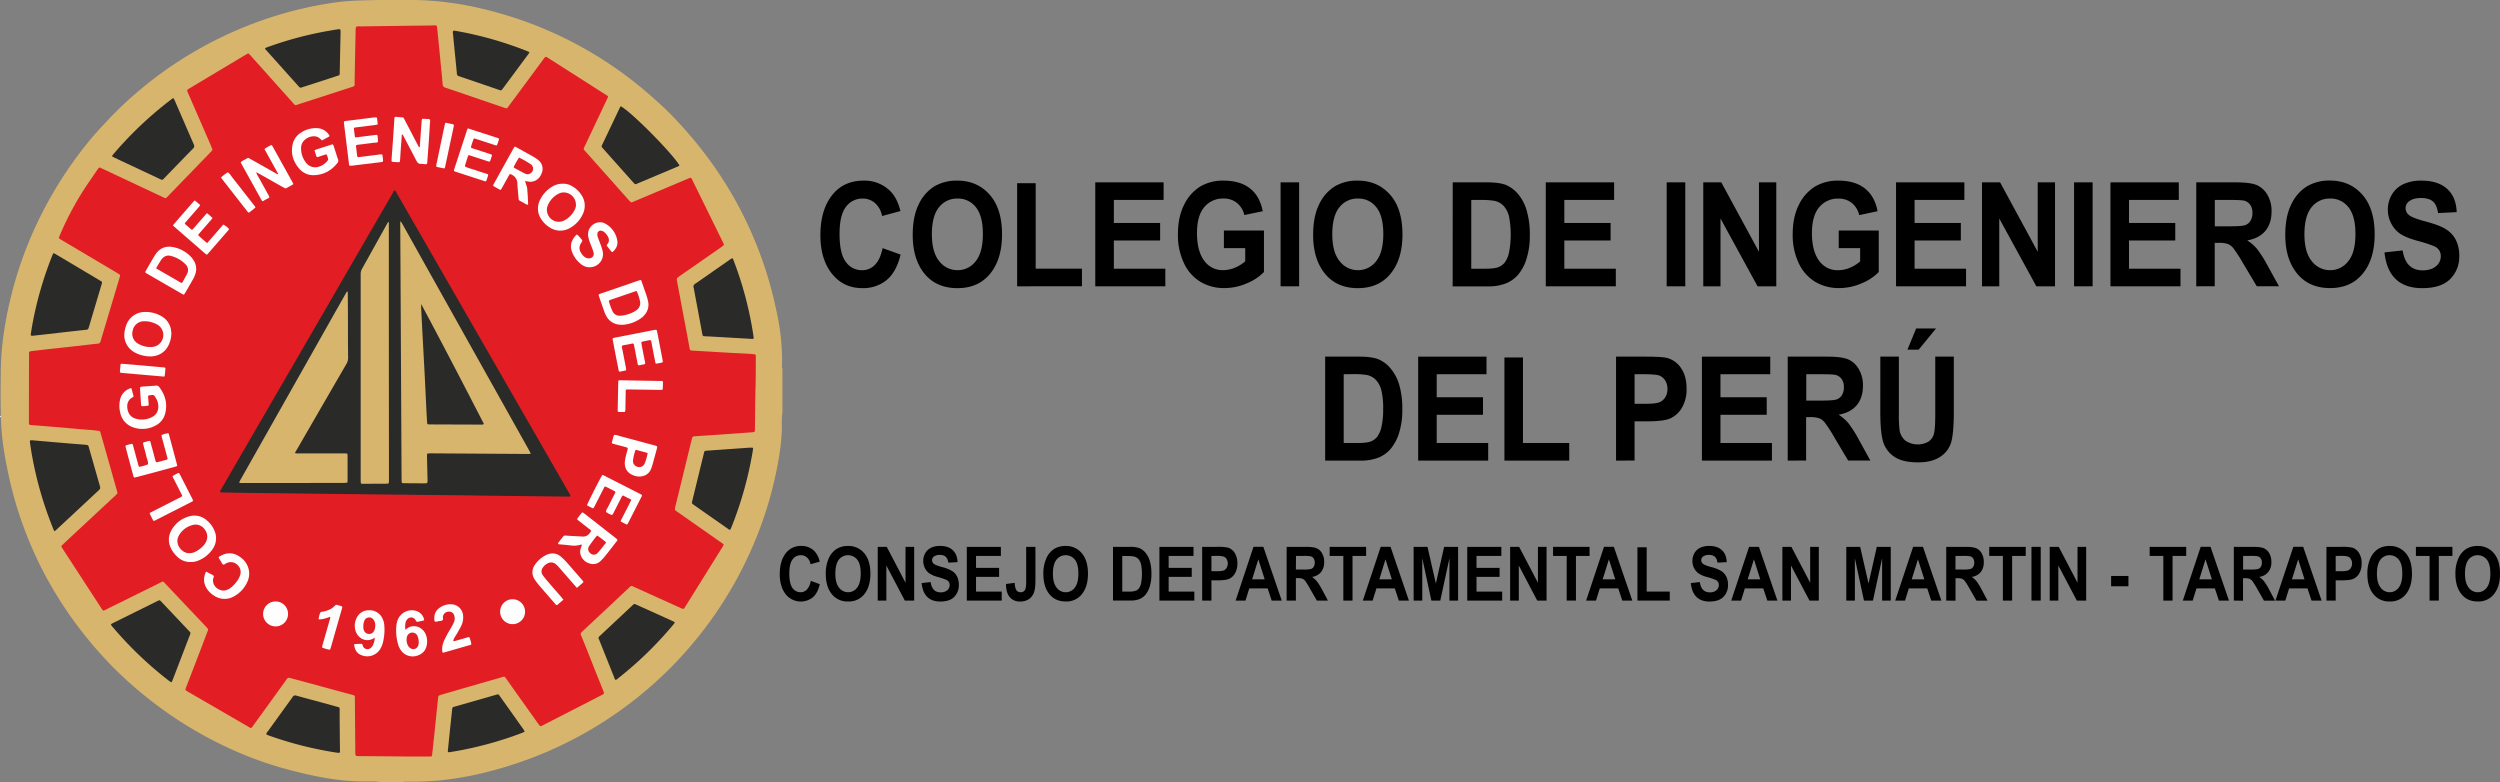 <svg id="Capa_1" data-name="Capa 1" xmlns="http://www.w3.org/2000/svg" viewBox="0 0 1666.91 521.46"><rect x="0" y="0" width="1666.91" height="521.46" fill="#808080" stroke="none"/><defs><style>.cls-1{fill:#d7b56d;}.cls-2{fill:#fff;}.cls-3{fill:#e21e24;}.cls-4{fill:#2a2a29;}.cls-5{fill:#fefefe;}.cls-6{fill:#fefdfd;}.cls-7{fill:#e31f25;}.cls-8{fill:#e31e24;}</style></defs><title>logotipo_cip</title><path class="cls-1" d="M319.11,796H304.17c-3.88-.62-7.82-.37-11.71-.4-17.07-.11-33.6-3.54-50-7.89A248.86,248.86,0,0,1,193.84,769a268.52,268.52,0,0,1-69.17-50.62,274.2,274.2,0,0,1-27.18-32.68A263.72,263.72,0,0,1,78,653.4,258.86,258.86,0,0,1,59,603.62a286.72,286.72,0,0,1-6.7-33.21,182.3,182.3,0,0,1-1.44-21.53c-.2-8.81-.09-17.62,0-26.44.11-18.47,3.22-36.5,7.85-54.32a259.51,259.51,0,0,1,24-59.65A263.74,263.74,0,0,1,111,367.09c3.62-4.38,7.58-8.49,11.45-12.66a236,236,0,0,1,21-19.77,251.79,251.79,0,0,1,33.84-24.12,261.93,261.93,0,0,1,53.53-24.38,253.76,253.76,0,0,1,43.76-10.05c8.91-1.23,17.87-1.27,26.84-1.53h20.34c22.31-.3,44,3.48,65.31,9.88a259.58,259.58,0,0,1,93.58,50.85c6.28,5.36,12.43,10.87,18.17,16.81A275,275,0,0,1,525,383.45a258.77,258.77,0,0,1,42.36,95.41,179.49,179.49,0,0,1,3.51,19.86,165.94,165.94,0,0,1,.91,19.19,4.56,4.56,0,0,0,.22,2.58v29.38c-.61,3.56-.32,7.17-.4,10.74-.27,11-2.19,21.81-4.57,32.53a253.85,253.85,0,0,1-15.31,46.77,261.85,261.85,0,0,1-171.2,147.94,224.46,224.46,0,0,1-36.28,7,211.27,211.27,0,0,1-22.79.89C320.67,795.79,319.85,795.54,319.11,796Z" transform="translate(-50.32 -274.56)"/><path class="cls-2" d="M50.32,551.8c.27.07.59.14.59.48s-.32.4-.59.48Z" transform="translate(-50.32 -274.56)"/><path class="cls-3" d="M505.75,680.6c-.45-.18-.9-.34-1.34-.53l-15.36-6.94-16.23-7.35c-.36-.17-.73-.32-1.1-.47a.85.85,0,0,0-.9.16c-.37.3-.73.62-1.08.95L439,695.24c-.23.22-.45.46-.7.66a1.71,1.71,0,0,0-.51,2.32c2.5,6.17,5,12.36,7.43,18.55s4.89,12.22,7.31,18.33c.78,2,.76,2-1.07,2.94q-12.31,6.33-24.64,12.63l-13.92,7.16c-.57.29-1.15.57-1.73.83a.8.8,0,0,1-1.06-.28c-.48-.64-1-1.28-1.43-1.94q-10.19-14.33-20.36-28.66c-1.85-2.61-1.42-2.23-4-1.48q-19.78,5.66-39.55,11.42c-.38.11-.76.25-1.15.35a1.46,1.46,0,0,0-1.13,1.38c-.19,1.6-.36,3.19-.53,4.79-.55,5.35-1.08,10.69-1.64,16q-.9,8.75-1.86,17.47c-.12,1.08-.31,1.25-1.34,1.3-.64,0-1.29,0-1.93,0-6,0-12,0-18.06-.08l-27.21-.23c-2.66,0-2.68.07-2.7-2.64q-.14-17.46-.28-34.92c0-2.94.34-2.74-2.66-3.55-12.86-3.46-25.71-7-38.57-10.43-3.86-1-3.14-1.2-5.44,2l-21.16,29.27c-.28.39-.55.79-.86,1.16a.8.8,0,0,1-1.07.25c-.49-.26-1-.55-1.46-.83l-40-23.19c-2-1.16-2.05-1.06-1.17-3.36q7-18.09,13.88-36.19c.8-2.11,1.1-1.92-.66-3.78q-13.42-14.16-26.83-28.33c-2.19-2.32-1.55-2.18-4.36-.79l-35.18,17.39c-2.36,1.16-2.13,1.52-3.72-.94q-12.58-19.4-25.2-38.76c-.22-.33-.44-.67-.65-1-.78-1.28-.81-1.33.35-2.42q6.85-6.43,13.73-12.83l21.5-20c.29-.27.59-.55.86-.84a1.08,1.08,0,0,0,.31-1.1c-.13-.46-.23-.93-.37-1.4q-5.2-18.4-10.43-36.82c-.9-3.18-.33-2.6-3.68-3.06-2.22-.3-4.48-.39-6.71-.58l-21.83-1.87-13.43-1.09c-.4,0-.8,0-1.2-.08-1-.12-1.27-.35-1.33-1.33,0-.64,0-1.28,0-1.93q0-21.44.08-42.87c0-3-.44-2.94,2.94-3.33q8.23-1,16.5-1.87c4.94-.55,9.88-1.07,14.83-1.62,3.82-.43,7.64-.95,11.47-1.31a2,2,0,0,0,2-1.68c1.6-5.47,3.24-10.93,4.87-16.38,2.51-8.38,5-16.76,7.51-25.14.84-2.84,1.09-2.47-1.65-4.1L91.44,434.62c-2.28-1.36-2.11-1.12-1.1-3.49a201.41,201.41,0,0,1,20.12-36.39c1.55-2.24,3.07-4.51,4.62-6.76.32-.46.63-.93,1-1.36a.87.87,0,0,1,1.09-.23c.51.23,1,.45,1.53.69l40.09,18.84c2.16,1,1.84,1.18,3.64-.68q14.16-14.61,28.31-29.24c.28-.29.55-.59.82-.88a1.18,1.18,0,0,0,.26-1.33c-.33-.82-.67-1.64-1-2.45q-7.47-17.22-15-34.45c-.13-.29-.26-.58-.37-.88-.54-1.4-.54-1.47.82-2.29q12.18-7.31,24.38-14.59l13.22-7.91c.48-.29,1-.56,1.46-.84a.85.85,0,0,1,1.09.18c.46.44.9.92,1.32,1.4q13.42,15,26.84,30c3.17,3.52,1.88,3,6.21,1.65,10.86-3.45,21.69-7,32.53-10.51.68-.22,1.36-.48,2.06-.67a1.64,1.64,0,0,0,1.4-1.9c-.05-.88,0-1.77,0-2.65.21-10.51.38-21,.64-31.54.11-4.93-.21-4.13,4.15-4.19q22.75-.32,45.51-.58c1,0,2.08-.1,3.13-.12s1.41.18,1.53,1.32c.31,2.8.59,5.59.87,8.38q.93,9.34,1.84,18.69c.35,3.59.76,7.18,1,10.78a2.36,2.36,0,0,0,1.87,2.39c5.41,1.8,10.79,3.66,16.18,5.5l21.64,7.4c.54.18,1.06.38,1.6.55,1.48.47,1.53.46,2.43-.7.45-.57.87-1.16,1.3-1.74q11-14.81,21.91-29.62c1.88-2.54,1.6-2.35,4.09-.76q18.18,11.57,36.34,23.17c.54.35,1.07.71,1.62,1,1.82,1.1,1.38,1.25.72,2.66-2.07,4.44-4.18,8.86-6.28,13.28L440.24,372c-.21.43-.41.87-.59,1.31a1.19,1.19,0,0,0,.22,1.34l1,1.08q14.32,16.11,28.66,32.2c.21.24.43.48.65.71,1,1,1,1,2.28.49l15.31-6.46,21.51-9.08,1.12-.44a.78.78,0,0,1,1,.4c.16.28.31.56.45.85q10.26,20.85,20.5,41.7c.83,1.67,1.1,1.7-.87,3.05-2.84,2-5.66,3.95-8.49,5.92l-19.57,13.61c-2,1.4-2,1.42-1.6,3.74q2.67,14.31,5.37,28.62l2.73,14.67c.53,2.8.46,2.55,3,2.69,7.77.43,15.54.92,23.31,1.36,4.33.24,8.66.43,13,.67,1.29.06,2.57.17,3.84.32,1,.12,1.16.3,1.21,1.4,0,.56,0,1.13,0,1.69-.07,6.66,0,13.33-.22,20-.26,8.74-.23,17.49-.37,26.24,0,2.63,0,2.6-2.66,2.78-6.16.43-12.32.89-18.49,1.33-2.88.21-5.76.39-8.64.58l-9.61.62a13.62,13.62,0,0,0-1.43.18,1.15,1.15,0,0,0-1,.89c-.15.54-.31,1.08-.45,1.62q-5.35,22-10.74,44c-.68,2.73-.39,2.56,1.51,3.9l27,18.92c.66.46,1.33.91,2,1.38,2.07,1.5,2,1.24.65,3.34l-24.45,39.24c-.3.47-.6.95-.94,1.39C506.24,680.39,506,680.46,505.75,680.6Z" transform="translate(-50.32 -274.56)"/><path class="cls-4" d="M86.45,628.69c-.7-1.72-1.37-3.34-2-5a243.62,243.62,0,0,1-13.29-48.39c-.35-2.06-.63-4.12-.93-6.19-.09-.62.17-.94.75-1a13.87,13.87,0,0,1,1.44.06l13.66,1.19q6.72.59,13.43,1.13c2.56.21,5.12.4,7.68.62.39,0,.79.1,1.19.16a1.21,1.21,0,0,1,1,.91c.14.46.26.93.39,1.39l7,24.53c.62,2.2.61,2.21-1.17,3.87L97.76,618.61l-9.87,9.18A2.52,2.52,0,0,1,86.45,628.69Z" transform="translate(-50.32 -274.56)"/><path class="cls-4" d="M72.23,498.42h-.48c-.8,0-1-.22-.91-1,.4-2.53.78-5.07,1.26-7.59a242.93,242.93,0,0,1,12.74-44.06c.2-.52.4-1,.62-1.56.39-.87.63-1,1.46-.48q7.45,4.41,14.89,8.84l14.67,8.74c.42.24.82.51,1.24.75a1.13,1.13,0,0,1,.54,1.43c-.29,1-.59,2-.89,3q-3.74,12.57-7.48,25.12c-.16.54-.33,1.07-.49,1.61a1.57,1.57,0,0,1-1.56,1.22c-4.63.47-9.25,1-13.87,1.52l-14.81,1.7Z" transform="translate(-50.32 -274.56)"/><path class="cls-4" d="M158.32,394.53l-1.54-.69-19.59-9.19-10.44-4.91a16.21,16.21,0,0,1-1.48-.8.43.43,0,0,1-.1-.62c.27-.39.58-.76.89-1.13a245.91,245.91,0,0,1,38.38-36.28c1.55-1.17,1.58-1.17,2.33.55,4.25,9.78,8.47,19.56,12.74,29.33a2.14,2.14,0,0,1-.41,2.76c-6.5,6.64-13,13.34-19.43,20a6.13,6.13,0,0,1-.69.66A2.87,2.87,0,0,1,158.32,394.53Z" transform="translate(-50.32 -274.56)"/><path class="cls-4" d="M124.28,690.74c.61-.33,1.16-.65,1.73-.93q14.43-7.15,28.89-14.29c.29-.14.57-.29.86-.42,1-.45,1-.44,1.86.37.29.28.56.58.83.87l17.69,18.71.83.88a1.12,1.12,0,0,1,.22,1.32c-.15.37-.27.75-.42,1.13L165.49,727.8c-.15.37-.29.74-.46,1.1-.29.6-.53.66-1.13.25-.33-.23-.65-.47-1-.72a245.53,245.53,0,0,1-37.49-35.86A4,4,0,0,1,124.28,690.74Z" transform="translate(-50.32 -274.56)"/><path class="cls-4" d="M548,500.32,525.12,499c-1.6-.1-3.2-.14-4.81-.23-1.34-.08-1.46-.18-1.71-1.52-.84-4.41-1.65-8.83-2.47-13.24q-1.57-8.4-3.14-16.79c0-.24-.09-.48-.16-.71a2.26,2.26,0,0,1,1.12-2.82c4.71-3.19,9.36-6.48,14-9.74l9.09-6.32,1-.67a.63.63,0,0,1,1,.25c.31.65.55,1.34.8,2a238.32,238.32,0,0,1,12.47,46.89c.19,1.19.37,2.37.52,3.57.07.6-.23.91-.84.88-1.36-.07-2.72-.17-4.08-.26Z" transform="translate(-50.32 -274.56)"/><path class="cls-4" d="M537.05,627.84a3.13,3.13,0,0,1-1.47-.78q-11.24-7.84-22.47-15.72c-.27-.18-.51-.39-.78-.56a1.28,1.28,0,0,1-.61-1.44c.11-.47.2-.94.32-1.41q3.74-15.3,7.47-30.6c.55-2.23.28-2.15,2.87-2.33L549,573.12c1-.07,1.92-.08,2.88-.08a.53.53,0,0,1,.54.64c-.06.72-.16,1.44-.28,2.15a244.71,244.71,0,0,1-14,49.93c-.23.59-.5,1.17-.77,1.75C537.32,627.64,537.16,627.73,537.05,627.84Z" transform="translate(-50.32 -274.56)"/><path class="cls-4" d="M503.37,384.89a4.36,4.36,0,0,1-1.87,1q-12.86,5.44-25.72,10.85c-.37.16-.75.28-1.11.46a1.13,1.13,0,0,1-1.49-.35c-.32-.36-.65-.7-1-1.06l-19.38-21.76c-.27-.3-.52-.61-.8-.9a1.36,1.36,0,0,1-.32-1.74c.12-.21.21-.43.32-.65l11.58-24.34c.17-.35.39-.69.59-1C470.73,348.6,498.71,376.82,503.37,384.89Z" transform="translate(-50.32 -274.56)"/><path class="cls-4" d="M460.82,727.89c-.63-.34-.72-1-.95-1.6q-5-12.51-10-25c-.06-.15-.11-.3-.18-.45a1.5,1.5,0,0,1,.4-2.11,11.13,11.13,0,0,0,.87-.82l20.55-19.25,1.06-1a1.06,1.06,0,0,1,1.3-.26c.36.19.73.33,1.1.49l23.45,10.6,1.3.62a.6.6,0,0,1,.28,1c-.28.39-.6.75-.91,1.12A244.42,244.42,0,0,1,462.24,727,2.73,2.73,0,0,1,460.82,727.89Z" transform="translate(-50.32 -274.56)"/><path class="cls-4" d="M403.35,309.5c-.39.59-.67,1.07-1,1.51L386,333.06l-.15.19c-1.44,1.84-1,1.84-3.31,1.06l-21.17-7.23c-1.66-.57-3.32-1.18-5-1.7a1.77,1.77,0,0,1-1.41-1.69c-.22-2.48-.47-4.95-.72-7.42-.58-5.91-1.2-11.81-1.74-17.72-.35-3.85-.86-3.88,3.23-3.13a242.22,242.22,0,0,1,44.59,12.64c.82.32,1.64.65,2.45,1A3.65,3.65,0,0,1,403.35,309.5Z" transform="translate(-50.32 -274.56)"/><path class="cls-4" d="M227,307c.4-.71,1.08-.77,1.66-1a240.45,240.45,0,0,1,29.05-8.53c5.62-1.28,11.3-2.32,17-3.23,2.7-.44,2.73-.41,2.68,2.25q-.27,13.11-.55,26.22c0,.32,0,.64,0,1a1.17,1.17,0,0,1-.94,1.22l-2.28.75-21,6.82c-.46.14-.93.27-1.38.43a1.1,1.1,0,0,1-1.3-.3c-.28-.28-.56-.57-.83-.87l-21.51-24C227.28,307.46,227.12,307.19,227,307Z" transform="translate(-50.32 -274.56)"/><path class="cls-4" d="M349,774.42c.39-3.87.77-7.62,1.16-11.37q.63-6,1.27-12c.14-1.28.31-2.55.41-3.83a1.37,1.37,0,0,1,1.11-1.36c1.32-.34,2.62-.74,3.93-1.12L380.41,738c.47-.13.94-.23,1.4-.38a1,1,0,0,1,1.26.37c.29.39.58.77.86,1.17q7.59,10.68,15.18,21.39a14.81,14.81,0,0,1,.9,1.42.47.47,0,0,1-.19.62c-.5.25-1,.48-1.53.68a239,239,0,0,1-31.75,9.63q-8.09,1.88-16.29,3.16c-1.22.19-1.36.05-1.32-1.24C348.94,774.62,349,774.46,349,774.42Z" transform="translate(-50.32 -274.56)"/><path class="cls-4" d="M227.81,764a5.77,5.77,0,0,1,1.24-2q8-11.13,16.07-22.24a2.55,2.55,0,0,0,.27-.4,2,2,0,0,1,2.63-.95c5.48,1.52,11,3,16.48,4.48,3.64,1,7.28,2,10.92,3,1.33.37,1.36.4,1.37,1.82,0,4.74,0,9.47.08,14.21,0,4.09.08,8.18.12,12.28a15.7,15.7,0,0,1,0,1.68.68.68,0,0,1-.83.64c-.64-.06-1.28-.11-1.92-.21a244.61,244.61,0,0,1-44.94-11.44A3,3,0,0,1,227.81,764Z" transform="translate(-50.32 -274.56)"/><path class="cls-4" d="M313.57,401.44a7.47,7.47,0,0,1,1.4,2.14q6.86,11.88,13.69,23.79,13.48,23.47,27,46.95,12.41,21.6,24.82,43.2l27.24,47.37q11.15,19.41,22.3,38.82c.16.28.32.55.47.84.37.75.22,1.08-.55,1.12-.56,0-1.13,0-1.69,0l-53.21-.6c-6.9-.08-13.8-.21-20.7-.28l-58-.63q-21.8-.24-43.58-.51-19.38-.23-38.76-.46c-5.06-.06-10.11-.17-15.17-.26h-.72c-1.2-.07-1.34-.27-.82-1.25.42-.78.86-1.54,1.31-2.31q17.49-30.2,35-60.4,16.23-28,32.47-56l29.05-50.21q8.69-15,17.39-30C312.73,402.29,312.9,401.71,313.57,401.44Z" transform="translate(-50.32 -274.56)"/><path class="cls-5" d="M462,634.54a2.41,2.41,0,0,1-.73,1.24c-2.46,3.16-4.9,6.33-7.41,9.46a33.75,33.75,0,0,1-2.91,3.19,7.08,7.08,0,0,1-8,1.66,8.46,8.46,0,0,1-5.75-6.81,5.56,5.56,0,0,1,.2-2.62c.3-.91.6-1.82.9-2.75-.29-.45-.66-.18-1-.08a16.21,16.21,0,0,1-6.43.4c-2.62-.31-5.26-.52-7.89-.78-.64-.06-.81-.43-.41-1,1.07-1.4,2.17-2.77,3.23-4.18a1.57,1.57,0,0,1,1.47-.62l4.55.29c2.24.12,4.49.2,6.72.37a5.32,5.32,0,0,0,5-2.33c.33-.44.65-.9,1-1.33-.36-.85-1.12-1.2-1.73-1.69-2.32-1.84-4.67-3.65-7-5.49-.8-.63-.83-.82-.26-1.56.82-1.09,1.67-2.15,2.51-3.22.34-.44.73-.59,1.22-.2l1.33,1q9.94,7.77,19.88,15.55A4.75,4.75,0,0,1,462,634.54Z" transform="translate(-50.32 -274.56)"/><path class="cls-5" d="M390.37,390.6a6.83,6.83,0,0,0-1.35,2.07c-1.45,2.58-2.87,5.18-4.33,7.76-.42.75-.65.82-1.34.46-1.4-.76-2.79-1.56-4.07-2.27a1.2,1.2,0,0,1,.19-1.25q6.69-12.11,13.41-24.19a8.46,8.46,0,0,1,.52-.76c.67-.14,1.09.28,1.56.54q5.06,2.78,10.1,5.58a25.8,25.8,0,0,1,4.2,2.8,7.41,7.41,0,0,1,2.26,8.68,9.78,9.78,0,0,1-.84,1.72,7.69,7.69,0,0,1-8.37,3.85c-.55-.09-1.09-.22-1.64-.31-.06,0-.14.07-.21.11.4,1.77,1.29,3.41,1.41,5.25s.28,3.52.38,5.28.15,3.35.22,4.95a1,1,0,0,1-1.22-.06c-1.4-.78-2.79-1.57-4.21-2.31a1.66,1.66,0,0,1-.94-1.53c-.24-3-.54-6.06-.81-9.1a3.88,3.88,0,0,1,0-.48A6.57,6.57,0,0,0,390.37,390.6Z" transform="translate(-50.32 -274.56)"/><path class="cls-5" d="M318.28,364.09c-.1,1.35-.17,2.52-.26,3.68s-.21,2.24-.28,3.36c-.23,3.28-.43,6.55-.65,9.83a11.9,11.9,0,0,1-.13,1.2.66.66,0,0,1-.67.57q-2-.06-4.08-.21a.82.82,0,0,1-.81-1c.05-1,.08-2.08.16-3.12.23-3.19.49-6.39.72-9.59.35-4.95.68-9.91,1-14.87,0-.24,0-.48.06-.72.06-.6.43-.8,1-.76l4.31.34a1.1,1.1,0,0,1,.94.64c.29.57.61,1.13.9,1.7l8.55,16.41a2.7,2.7,0,0,0,.8,1.18c.57-.11.39-.6.42-.93.31-4.15.6-8.31.9-12.47.12-1.52.23-3,.37-4.55.08-.87.22-1,1-1a3.85,3.85,0,0,1,.48,0c5.08.31,4.15-.28,3.9,4.19q-.68,11.76-1.62,23.51c-.21,2.72.28,2.76-3,2.41a3.92,3.92,0,0,0-.95-.09c-1.95.29-2.78-.86-3.57-2.42-2.68-5.28-5.48-10.51-8.25-15.75C319.27,365.15,319.12,364.49,318.28,364.09Z" transform="translate(-50.32 -274.56)"/><path class="cls-5" d="M230,406.22l-4.21,2.36a.59.59,0,0,1-.83-.23c-.21-.34-.42-.68-.61-1l-13.06-23.56c-.16-.28-.28-.58-.46-1a5.76,5.76,0,0,1,2.3-1.55c3.35-1.81,2-1.83,5.32,0,5,2.77,9.92,5.59,14.87,8.39.7.4,1.4.78,2.09,1.16.51-.37.21-.71,0-1q-3.61-6.52-7.22-13.05c-.51-.91-1-1.82-1.53-2.83a27.84,27.84,0,0,1,4.38-2.55c.32-.18.61,0,.78.34s.48.83.71,1.25l12.48,22.51c.23.42.47.84.69,1.27s.18.68-.12.86c-1.46.84-2.93,1.65-4.41,2.46a1.15,1.15,0,0,1-1.14-.13c-.85-.46-1.69-.93-2.53-1.4l-14-7.9c-.68-.38-1.38-.72-2.37-1.24a11.49,11.49,0,0,0,1.42,3c.47.92,1,1.82,1.51,2.73s1,1.83,1.51,2.74l1.52,2.74c.5.91,1,1.81,1.5,2.74A13.32,13.32,0,0,1,230,406.22Z" transform="translate(-50.32 -274.56)"/><path class="cls-5" d="M138,533.53c.42,1.57.88,3.26,1.31,5a.65.65,0,0,1-.36.8l-.21.12c-2.91,1.6-3.89,4.16-3.51,7.3s2,5.82,5.25,6.85a14.33,14.33,0,0,0,11.42-1.08c3.2-1.71,4.64-5.08,3.7-9.33a9.53,9.53,0,0,0-1.16-2.89c-1.61-2.72-1.42-2.52-4.59-2.15a.83.83,0,0,0-.77,1c.12,1.6.25,3.2.35,4.8.06,1-.06,1.11-1,1.2s-1.91.19-2.87.26c-.79,0-1.11-.16-1.16-.85q-.37-5.53-.71-11c0-.81.15-1,.88-1.15a3.54,3.54,0,0,1,.47-.07c3.12-.22,6.24-.42,9.36-.66a2.18,2.18,0,0,1,2.07.92c4,5.27,5.67,11.1,4,17.63a12.07,12.07,0,0,1-6,7.82,18.19,18.19,0,0,1-14.86,1.6,13,13,0,0,1-9.14-10,18.54,18.54,0,0,1-.19-8.12,10.32,10.32,0,0,1,6.39-7.87A1.54,1.54,0,0,1,138,533.53Z" transform="translate(-50.32 -274.56)"/><path class="cls-5" d="M265,368.2c-.48-.46-.87-.86-1.3-1.22a5.91,5.91,0,0,0-4.42-1.55,9.18,9.18,0,0,0-6.37,3,7,7,0,0,0-1.82,4.36,15.23,15.23,0,0,0,3.17,10.11,7.7,7.7,0,0,0,8.79,2.77,11.87,11.87,0,0,0,5.65-3.92,1.58,1.58,0,0,0,.33-1.57c-.2-.61-.37-1.22-.58-1.83-.3-.85-.51-.94-1.45-.65-1.53.49-3,1-4.57,1.48-.76.24-.95.14-1.23-.66-.41-1.21-.78-2.43-1.19-3.71a10.63,10.63,0,0,1,1.17-.55q5-1.64,10.06-3.25c1.05-.34,1.16-.28,1.53.83.69,2.05,1.34,4.11,2,6.17.3.92.57,1.84.91,2.74a2.29,2.29,0,0,1-.36,2.46c-3.95,5-9,7.9-15.42,8.13a12.21,12.21,0,0,1-10.05-4.3c-4-4.63-5.74-10-4.45-16.05a12.16,12.16,0,0,1,5.47-7.91A18,18,0,0,1,261.81,360a10,10,0,0,1,8,4.67.65.65,0,0,1-.17,1C268.11,366.54,266.56,367.36,265,368.2Z" transform="translate(-50.32 -274.56)"/><path class="cls-5" d="M177.38,649.29a12.21,12.21,0,0,1-8.91-3.55,18.68,18.68,0,0,1-4.23-5.78,12.29,12.29,0,0,1-.08-10.93,19.14,19.14,0,0,1,12.65-10.27,12.22,12.22,0,0,1,11.07,2.48,17.21,17.21,0,0,1,5.26,6.77,12.53,12.53,0,0,1-1,12.59,21.07,21.07,0,0,1-10.25,8A12.9,12.9,0,0,1,177.38,649.29Z" transform="translate(-50.32 -274.56)"/><path class="cls-5" d="M164.59,496.84a18.46,18.46,0,0,1-1.16,6.13c-2.25,6.46-7.75,9.66-14.16,9.21a22.92,22.92,0,0,1-7.44-1.81,14.45,14.45,0,0,1-3.71-2.19,12.85,12.85,0,0,1-4.85-11.46,20,20,0,0,1,1.24-5.37,13.11,13.11,0,0,1,12.57-8.78,20.46,20.46,0,0,1,10.81,2.78,12.75,12.75,0,0,1,6.35,8.64C164.44,494.92,164.47,495.89,164.59,496.84Z" transform="translate(-50.32 -274.56)"/><path class="cls-5" d="M425.61,397.08a10.73,10.73,0,0,1,6.09,1.59,17.79,17.79,0,0,1,6,5.45,12.79,12.79,0,0,1,1.1,13.44,20,20,0,0,1-8,8.75,12.76,12.76,0,0,1-14.28-.31,17.34,17.34,0,0,1-5.12-5,12.63,12.63,0,0,1-1.08-13,20.67,20.67,0,0,1,8.74-9.31A12.25,12.25,0,0,1,425.61,397.08Z" transform="translate(-50.32 -274.56)"/><path class="cls-5" d="M465.38,491.15c-1.08-.08-1.89-.07-2.68-.2a10.71,10.71,0,0,1-8.36-6.15,19.52,19.52,0,0,1-1-2.2c-1.23-3.48-2.43-7-3.64-10.45-.08-.23-.12-.46-.18-.7a.67.67,0,0,1,.4-.78,6.85,6.85,0,0,1,.89-.35l25.47-8.76c.23-.08.45-.18.68-.24a.74.74,0,0,1,1,.45c.15.37.28.75.41,1.13,1,2.88,2,5.75,3,8.65a37.72,37.72,0,0,1,1.12,4.17,10.21,10.21,0,0,1-2.51,8.94,12.42,12.42,0,0,1-1.72,1.68A24,24,0,0,1,465.38,491.15Z" transform="translate(-50.32 -274.56)"/><path class="cls-5" d="M172.88,471.08c-.42-.2-.8-.34-1.14-.54L148.4,457.06a5.53,5.53,0,0,1-1-.65.74.74,0,0,1-.16-.63,3.26,3.26,0,0,1,.42-.86c1.73-3,3.45-6,5.19-8.95.41-.69.86-1.36,1.31-2,2.8-4.13,6.81-5.54,11.53-4.68a22.3,22.3,0,0,1,11.88,6.44,13.87,13.87,0,0,1,2,2.69,10.28,10.28,0,0,1,1,8.8,17.89,17.89,0,0,1-1.43,3.3c-1.8,3.22-3.66,6.41-5.51,9.6A8.69,8.69,0,0,1,172.88,471.08Z" transform="translate(-50.32 -274.56)"/><path class="cls-5" d="M471.3,607.77l-5.31-2.7a.58.58,0,0,0-.83.21c-.3.47-.53,1-.79,1.48l-4.8,9.43a13.08,13.08,0,0,1-.81,1.47c-.1.15-.4.18-.62.24a.32.32,0,0,1-.22-.06,18,18,0,0,1-3.56-1.94c0-1.36.91-2.34,1.46-3.45,1.51-3.1,3.09-6.16,4.66-9.23a.74.74,0,0,0-.37-1.16l-5.78-2.95c-.57-.29-.91,0-1.16.45l-3.5,6.85c-1.1,2.14-2.18,4.28-3.29,6.42-.38.71-.6.77-1.34.4-1.14-.57-2.26-1.17-3.37-1.74.69-2,9-18.42,10.23-20.19.62-.1,1.07.3,1.56.54l23.56,12a8.3,8.3,0,0,1,1.06.57.6.6,0,0,1,.24.82c-.19.36-.35.72-.54,1.08q-4.2,8.25-8.4,16.5a12.67,12.67,0,0,1-.7,1.24.48.48,0,0,1-.62.21c-1.22-.61-2.43-1.23-3.63-1.87a.48.48,0,0,1-.18-.63c.18-.44.41-.87.63-1.3l5.23-10.28C470.47,609.47,470.82,608.75,471.3,607.77Z" transform="translate(-50.32 -274.56)"/><path class="cls-5" d="M480.51,516.53a.88.88,0,0,1-.5.9.86.86,0,0,1-.23.06c-4.77.73-3.83,1.79-4.8-3-.6-3-1.17-6-1.76-9-.07-.39-.16-.78-.25-1.17a.8.8,0,0,0-1.05-.69c-1.42.28-2.82.61-4.25.83-3.24.51-2.9.48-2.31,3.48q1.22,6.13,2.39,12.28c0,.23.08.47.1.71a.55.55,0,0,1-.33.57,2.78,2.78,0,0,1-.68.25c-4.61.71-3.58,1.64-4.52-2.85-1.18-5.65-2.22-11.33-3.31-17a9.35,9.35,0,0,1-.19-1.18.73.73,0,0,1,.64-.85c.79-.16,1.57-.33,2.36-.48l24.31-4.74.47-.09c1.46-.25,1.62-.17,1.91,1.32q1.86,9.56,3.68,19.13c.19,1,.12,1.11-.79,1.36-.15,0-.3.1-.46.13-4.23.59-3.24,1.52-4.15-2.78-.75-3.52-1.37-7.08-2.05-10.62-.08-.39-.19-.78-.29-1.17a.72.72,0,0,0-.89-.58c-1.66.31-3.31.64-5,1a.72.72,0,0,0-.6.88c.24,1.43.49,2.85.76,4.26.52,2.68,1.06,5.35,1.59,8C480.42,515.89,480.47,516.29,480.51,516.53Z" transform="translate(-50.32 -274.56)"/><path class="cls-5" d="M305.66,380.54c0,.68.06.84.06,1,0,.71-.2,1-1,1.07-1.27.18-2.55.33-3.82.48L285.16,385l-.72.07c-1.12.07-1.29,0-1.42-1.09l-1.44-11.7-1.8-14.57c0-.16,0-.32-.06-.48-.18-1.73-.24-1.86,1.62-2.08,6-.7,11.94-1.49,17.9-2.23a12.34,12.34,0,0,1,1.92-.08.69.69,0,0,1,.51.41c.19,1.26.34,2.54.48,3.81a.59.59,0,0,1-.57.64c-.95.16-1.9.3-2.86.42l-11.46,1.43c-.83.11-1,.29-.95,1,.18,1.68.4,3.35.62,5,.06.48.42.65.87.6l8.83-1.11,4.54-.56a.74.74,0,0,1,.86.64,5.08,5.08,0,0,1,.15.95c.07,1,.12,2.06.18,3.09-.88.75-2,.46-3,.6-3.49.49-7,.9-10.5,1.34-1.07.13-1.22.27-1.11,1.38.2,2,.46,4,.71,6a.82.82,0,0,0,1,.81c.4,0,.8-.05,1.2-.1l13.12-1.67c.24,0,.48-.06.72-.07a.75.75,0,0,1,.83.69C305.48,379.15,305.59,380.1,305.66,380.54Z" transform="translate(-50.32 -274.56)"/><path class="cls-5" d="M381.58,371.52a6.94,6.94,0,0,1-2.38-.6c-4-1.27-7.93-2.57-11.9-3.85-.9-.3-1.11-.19-1.41.69-.49,1.44-1,2.89-1.42,4.35-.22.73-.09,1,.67,1.26s1.38.44,2.06.67q5,1.63,10.06,3.29c1.2.4,1.24.46.82,1.72-1.37,4.1-.5,3.65-4.61,2.34-3.36-1.07-6.72-2.17-10.07-3.26-.45-.15-.78-.07-1,.39l-.1.22-2.07,6.64c1.89,1.27,4.13,1.62,6.22,2.34,2.8,1,5.64,1.84,8.46,2.77.93.31,1,.52.77,1.38-.39,1.21-.82,2.41-1.19,3.52a3.14,3.14,0,0,1-1.8-.28q-9-2.92-18.07-5.88a10.89,10.89,0,0,1-1.35-.49A.63.63,0,0,1,353,388c.14-.46.28-.92.43-1.38l8-24.47a4.25,4.25,0,0,1,.93-2l4.1,1.33L381,366.19c.53.17,1.06.36,1.58.55a.58.58,0,0,1,.42.75A23.59,23.59,0,0,1,381.58,371.52Z" transform="translate(-50.32 -274.56)"/><path class="cls-5" d="M139.83,593a3.35,3.35,0,0,1-.79-1.82q-2.39-8.8-4.73-17.64c-.11-.39-.18-.78-.27-1.17a.73.73,0,0,1,.53-.92c.3-.11.6-.22.91-.3,3.82-.94,3.06-1.3,4.06,2.33.94,3.39,1.84,6.8,2.76,10.2.15.55.31,1.08.47,1.62s.48.57.93.45a37.07,37.07,0,0,0,5.27-1.56c.33-1.82-.64-3.41-1-5.09-.57-2.58-1.35-5.11-2-7.67a11,11,0,0,1-.25-1.17.63.63,0,0,1,.46-.73,2.49,2.49,0,0,1,.45-.18c4.53-1.07,3.48-1.7,4.72,2.57.93,3.23,1.73,6.5,2.61,9.75.29,1.08.5,1.21,1.52,1q2.91-.75,5.8-1.55c.74-.21.88-.48.67-1.25L158.48,567a7,7,0,0,1-.44-2.37,13.42,13.42,0,0,1,3.19-1c1.44-.39,1.47-.37,1.84,1,1.13,4.18,2.24,8.36,3.36,12.54.62,2.32,1.26,4.63,1.86,7,.28,1.06.18,1.22-.9,1.51q-7.65,2.1-15.31,4.15-5.1,1.38-10.21,2.72C141.18,592.68,140.48,592.82,139.83,593Z" transform="translate(-50.32 -274.56)"/><path class="cls-5" d="M188.3,416.65c.74.61,1.3,1.05,1.83,1.52s1.18,1.07,1.88,1.7a12,12,0,0,1-1.77,2.24c-.67.8-1.36,1.58-2.05,2.37l-1.89,2.17L184.25,429c-.62.72-1.22,1.45-1.89,2.25,1.92,1.95,4,3.58,6.07,5.42l10.8-12.41a16.26,16.26,0,0,1,3.62,2.76.57.57,0,0,1,0,.66,3.47,3.47,0,0,1-.44.57q-6.78,7.82-13.57,15.61a6.15,6.15,0,0,1-.68.56c-2-1.47-3.75-3.18-5.62-4.78s-3.75-3.26-5.63-4.89l-5.63-4.89-5.66-4.93c.33-.45.53-.79.79-1.08q6.3-7.28,12.61-14.53c.26-.3.54-.59.83-.87a.48.48,0,0,1,.65-.06c1,.88,2.06,1.78,3.08,2.69a.48.48,0,0,1,0,.65c-.33.45-.7.87-1.07,1.3l-8.52,9.8c-.56.65-.55.85.05,1.39,1.19,1.07,2.41,2.11,3.62,3.17a.76.76,0,0,0,1.23,0c1.06-1.21,2.12-2.41,3.17-3.62C184.13,421.44,186.12,419.14,188.3,416.65Z" transform="translate(-50.32 -274.56)"/><path class="cls-5" d="M435,430.87a16.9,16.9,0,0,1,2.52,2.64c1.32,1.44,1.33,1.47.25,3.13a5.61,5.61,0,0,0-.14,6.34,9.57,9.57,0,0,0,2.31,2.75,4.51,4.51,0,0,0,3.1,1.09,3,3,0,0,0,3.08-3.69,13.43,13.43,0,0,0-.7-2.29c-.52-1.43-1.07-2.85-1.64-4.26a21,21,0,0,1-1.21-4.15,8,8,0,0,1,6.38-9.51,7,7,0,0,1,5.11.85A15.68,15.68,0,0,1,461.91,435c.49,3-.76,5.48-3,7.46a.56.56,0,0,1-.84-.06c-1-1.24-2-2.49-3-3.76a.82.82,0,0,1,.09-1.09c1.92-2.3,1.23-4.45-.34-6.55a8.2,8.2,0,0,0-2.06-2,3.46,3.46,0,0,0-1.78-.64,2.14,2.14,0,0,0-2.33,1.94,5.21,5.21,0,0,0,.27,2.38c.48,1.36,1,2.7,1.51,4.05a31.69,31.69,0,0,1,1.81,5.72,8.72,8.72,0,0,1-7,10.13,8.58,8.58,0,0,1-6.67-1.29,18.44,18.44,0,0,1-7.15-9.69,9.1,9.1,0,0,1,1-7.63A10,10,0,0,1,435,430.87Z" transform="translate(-50.32 -274.56)"/><path class="cls-5" d="M426,674.37l-4.28,3.71a2,2,0,0,1-1.24-.91q-5.3-6.07-10.56-12.18a41.47,41.47,0,0,1-2.92-3.82,8.48,8.48,0,0,1,.18-10.32,19.12,19.12,0,0,1,7.25-6.2c3.55-1.71,7-1.46,10.08,1.21a40,40,0,0,1,3.74,3.74c3.46,3.9,6.86,7.85,10.28,11.78.21.24.41.49.61.75a.61.61,0,0,1-.08.86c-1.31,1.17-2.65,2.31-4.06,3.54-.67-.76-1.26-1.4-1.84-2.06q-4.74-5.44-9.48-10.89a30.71,30.71,0,0,0-2.49-2.61,4.8,4.8,0,0,0-5.78-.74,8.46,8.46,0,0,0-3.2,2.85,4.1,4.1,0,0,0-.12,4.76,34.64,34.64,0,0,0,2.78,3.61c3.13,3.66,6.3,7.27,9.45,10.91C424.8,673,425.3,673.58,426,674.37Z" transform="translate(-50.32 -274.56)"/><path class="cls-5" d="M476.28,592.31a18.54,18.54,0,0,1-1.9-.27c-5.64-1.32-8.31-5.36-7.25-11,.38-2,.89-4.07,1.47-6.07s.29-1.88-1.46-2.37c-2.39-.67-4.79-1.29-7.19-1.93-.38-.11-.77-.21-1.14-.35a.71.71,0,0,1-.46-1c.06-.23.1-.47.18-.7.47-1.34.51-2.83,1.32-4.06,1.47-.13,2.79.52,4.16.88,7.58,2,15.14,4.05,22.71,6.09,2,.54,2,.55,1.49,2.53-.94,3.47-1.88,7-2.85,10.42a26.42,26.42,0,0,1-.93,2.72C483.07,590.5,480.31,592.32,476.28,592.31Z" transform="translate(-50.32 -274.56)"/><path class="cls-5" d="M300.2,699.76l-1.16.65a7.74,7.74,0,0,1-9.11-1.18,9.46,9.46,0,0,1-2.73-4.72,11.55,11.55,0,0,1,.82-7.75,8.82,8.82,0,0,1,8.23-5.3,9.35,9.35,0,0,1,8.9,5.09,12,12,0,0,1,1.39,4.82,34.29,34.29,0,0,1-1,11.93,15,15,0,0,1-1.8,4.18,10.17,10.17,0,0,1-12.91,3.72c-2.86-1.28-4-3.75-4.36-6.71a.43.43,0,0,1,.4-.5q2.28-.12,4.56-.15a.76.76,0,0,1,.53.39,6.92,6.92,0,0,1,.25.92,3.31,3.31,0,0,0,5.31,1.44,4.27,4.27,0,0,0,1.12-1.24A12.34,12.34,0,0,0,300.2,699.76Z" transform="translate(-50.32 -274.56)"/><path class="cls-5" d="M320.69,694.52a8.58,8.58,0,0,1,3-2,8,8,0,0,1,7.9,1.53c4.32,3.41,4.46,11,1.54,14.65-3.36,4.22-11.5,5.45-15.72-.87a12.46,12.46,0,0,1-1.67-3.72,32.31,32.31,0,0,1-1-13.34,12.24,12.24,0,0,1,1-3.45,10.16,10.16,0,0,1,11.6-5.57,7.83,7.83,0,0,1,5.71,5.64c.17.54,0,.87-.67,1-.94.22-1.88.41-2.82.59-1.41.28-1.48.31-2.19-1a3.3,3.3,0,0,0-5.14-.85,4.53,4.53,0,0,0-1.34,2A11.16,11.16,0,0,0,320.69,694.52Z" transform="translate(-50.32 -274.56)"/><path class="cls-5" d="M187.73,655.69c1.28.66,2.36,1.19,3.41,1.76a5.35,5.35,0,0,1,1.61,1c.48.57-.13,1.2-.26,1.81-1.13,5.36,4.56,9.06,8.47,7.84a10.41,10.41,0,0,0,3.75-2.09,21.44,21.44,0,0,0,4.63-5.5,11.21,11.21,0,0,0,1.16-2.63,6.45,6.45,0,0,0-2.16-6.93,6.16,6.16,0,0,0-6.75-1,1.45,1.45,0,0,1-.22.09c-.76.23-1.37,1.14-2.13.94-1-.26-1.11-1.47-1.7-2.21-.15-.19-.25-.41-.38-.61-1.37-2.23-1.52-2.09.9-3.3a11.1,11.1,0,0,1,11.85.76,13.78,13.78,0,0,1,6.32,9,12.61,12.61,0,0,1-.93,7.76,20.46,20.46,0,0,1-8.92,9.79,12.52,12.52,0,0,1-13.46-.53,14.84,14.84,0,0,1-4.88-4.9C185.94,663.22,185.83,659.64,187.73,655.69Z" transform="translate(-50.32 -274.56)"/><path class="cls-5" d="M352.54,701.88c.48.31.93.09,1.39,0l8.32-2.39c.94-.26,1.07-.21,1.35.78a17.84,17.84,0,0,1,1,3.88,2.86,2.86,0,0,1-1.58.69c-5.23,1.52-10.47,3-15.71,4.51-.38.11-.77.24-1.16.33-.57.13-.86-.11-.93-.75a13.63,13.63,0,0,1,1.05-6.83c.73-1.69,1.59-3.33,2.46-4.94s1.95-3.32,2.9-5a29.07,29.07,0,0,0,1.38-2.8,6.16,6.16,0,0,0,.16-4.47,3.47,3.47,0,0,0-3.9-2.49,3.85,3.85,0,0,0-3.65,3.52c-.07.71.33,1.55-.15,2.1s-1.47.52-2.25.65c-.24,0-.48.06-.71.12-2.42.61-2.58.48-2.61-2a8,8,0,0,1,3.94-7.26,12.41,12.41,0,0,1,8.26-2,8.13,8.13,0,0,1,7,7.46,12.84,12.84,0,0,1-1.32,7c-.69,1.44-1.51,2.82-2.3,4.21-.63,1.12-1.32,2.2-2,3.32A6.06,6.06,0,0,0,352.54,701.88Z" transform="translate(-50.32 -274.56)"/><path class="cls-6" d="M466.91,549.27h-3.8a.83.83,0,0,1-.93-.86c0-.32,0-.64,0-1l.36-18c0-.24,0-.48.05-.72a.6.6,0,0,1,.64-.57c.4,0,.8,0,1.2,0l26.2.46a7.7,7.7,0,0,1,1,0,.74.74,0,0,1,.74.78c0,1.52-.09,3-.16,4.55a.61.61,0,0,1-.62.6c-.64,0-1.28,0-1.92,0l-19.95-.28c-.48,0-1,0-1.44,0a.71.71,0,0,0-.74.76c0,.56,0,1.12-.05,1.68-.06,3.36-.1,6.73-.18,10.09A4.89,4.89,0,0,1,466.91,549.27Z" transform="translate(-50.32 -274.56)"/><path class="cls-5" d="M165.42,592a22.69,22.69,0,0,1,3.71-2,.58.58,0,0,1,.8.3c.2.35.39.7.58,1.06l7.85,15.4c.15.28.3.57.43.86.34.75.28,1-.37,1.38-.35.2-.71.37-1.07.55q-11.44,5.84-22.89,11.65a3,3,0,0,1-1.92.6L150.11,617c.29-.8,1-.92,1.53-1.19,6-3.07,12-6.11,18-9.17l1.7-.89a.7.7,0,0,0,.35-1c-.23-.51-.5-1-.76-1.5-1.59-3.13-3.2-6.27-4.79-9.41A3.63,3.63,0,0,1,165.42,592Z" transform="translate(-50.32 -274.56)"/><path class="cls-5" d="M234.16,675.58a8.32,8.32,0,1,1-8.41,8.36A8.32,8.32,0,0,1,234.16,675.58Z" transform="translate(-50.32 -274.56)"/><path class="cls-5" d="M392.12,674.11a8.31,8.31,0,1,1-8.32,8.21A8.28,8.28,0,0,1,392.12,674.11Z" transform="translate(-50.32 -274.56)"/><path class="cls-6" d="M270.39,685.83c-2.48.81-4.89,1.9-7.65,1.64a17.53,17.53,0,0,1,1.05-4.28c.15-.53.68-.65,1.16-.7a15.41,15.41,0,0,0,3.48-.86,11.86,11.86,0,0,0,5.23-3.27,1.27,1.27,0,0,1,1.49-.44c.76.24,1.54.42,2.31.64,1.19.34,1.22.6.9,1.7-2.53,8.76-5,17.53-7.54,26.3a12.63,12.63,0,0,1-.48,1.24,25.82,25.82,0,0,1-4.81-1.29.59.59,0,0,1-.44-.73c.1-.47.22-.94.35-1.4q2.37-8.31,4.75-16.61A2.6,2.6,0,0,0,270.39,685.83Z" transform="translate(-50.32 -274.56)"/><path class="cls-6" d="M132.35,517.17c2.24.18,4.48.34,6.71.54q10.06.88,20.12,1.8l.71.06a.72.72,0,0,1,.73.78c-.13,1.6-.29,3.19-.47,4.78a.59.59,0,0,1-.69.51c-.32,0-.64-.07-1-.09l-14.13-1.23-12.45-1.07a6.08,6.08,0,0,1-.95-.16.75.75,0,0,1-.65-.85c.13-1.44.27-2.88.38-4.31a.77.77,0,0,1,.94-.81l.72,0Z" transform="translate(-50.32 -274.56)"/><path class="cls-6" d="M346.6,386.89c-1.49-.3-3.06-.6-4.62-.94-.72-.16-.93-.46-.78-1.22.47-2.36,1-4.71,1.47-7.06l4-19.06c.12-.55.27-1.09.4-1.64a.58.58,0,0,1,.68-.52c1.57.31,3.13.64,4.69,1a.65.65,0,0,1,.48.74c0,.39-.09.79-.17,1.19q-2.76,12.93-5.53,25.87A2.45,2.45,0,0,1,346.6,386.89Z" transform="translate(-50.32 -274.56)"/><path class="cls-5" d="M197.73,393.06c.16-.29.18-.38.24-.43a29.43,29.43,0,0,1,4.19-3.18c1.56.93,2.34,2.55,3.41,3.9,4.58,5.78,9.09,11.6,13.63,17.41.49.63,1,1.27,1.53,2a40.31,40.31,0,0,1-4.41,3.57c-.71-.1-.95-.65-1.29-1.08l-16.57-21.21C198.22,393.75,198,393.42,197.73,393.06Z" transform="translate(-50.32 -274.56)"/><path class="cls-1" d="M317.58,422.23c.45.73.92,1.46,1.34,2.2l16.8,30.05,30.79,55L397,563.92c2,3.58,4,7.14,6,10.72.35.63.69,1.26,1,1.92a.45.45,0,0,1-.4.68c-.72,0-1.44,0-2.17,0l-63.32-.4c-.81,0-1.61,0-2.41.06a.61.61,0,0,0-.61.61q-.07,1-.06,1.92.17,7.35.34,14.69c.07,2.7.09,2.72-2.5,2.71l-12.52-.08c-.49,0-1,0-1.45-.06a.77.77,0,0,1-.76-.77c0-.8-.07-1.6-.07-2.4q-.24-47.07-.48-94.15-.18-37-.39-73.93c0-1,0-2.07,0-3.11Z" transform="translate(-50.32 -274.56)"/><path class="cls-1" d="M246.92,576.63a7.68,7.68,0,0,0,2.92.24l28.42,0h1.2c2.76,0,2.61-.23,2.61,2.61q0,7.34,0,14.69c0,.55,0,1.12-.08,1.67a.66.66,0,0,1-.62.63c-.72.05-1.44.08-2.16.08l-37.32.06-29.38,0c-.72,0-1.44,0-2.16,0a.45.45,0,0,1-.41-.68c.25-.58.55-1.15.86-1.71q16.05-28.39,32.09-56.79,15.28-27,30.54-54.07,3.8-6.7,7.6-13.4c.19-.35.42-.68.62-1,.79.12.55.73.56,1.14q.07,8.54.11,17.09c0,8.59,0,17.18.11,25.77a8.07,8.07,0,0,1-1.16,4.31q-16.43,28.32-32.79,56.67C248,574.71,247.52,575.55,246.92,576.63Z" transform="translate(-50.32 -274.56)"/><path class="cls-1" d="M309.58,422.5c0,1.19,0,2.14,0,3.09q0,77.93.08,155.83c0,4.5,0,9,0,13.49,0,2.13,0,2.16-2.12,2.17l-14.69.06c-.41,0-.81,0-1.21,0a.77.77,0,0,1-.77-.76c0-.64-.06-1.29-.06-1.93q0-68.4,0-136.8a7.13,7.13,0,0,1,.8-3.69c5.61-10,11.16-20.05,16.74-30.08A2.43,2.43,0,0,1,309.58,422.5Z" transform="translate(-50.32 -274.56)"/><path class="cls-7" d="M448.46,631.59a68.65,68.65,0,0,1,6.07,4.65c-1.91,2.38-3.63,4.68-5.53,6.83-1.66,1.88-4,1.73-5.61-.15a3.21,3.21,0,0,1-.51-3.78c.07-.14.14-.29.22-.42A85.09,85.09,0,0,1,448.46,631.59Z" transform="translate(-50.32 -274.56)"/><path class="cls-7" d="M396.43,379.6a78.45,78.45,0,0,1,7.72,4.41,3.59,3.59,0,0,1-.1,6.07,2.93,2.93,0,0,1-2.71.54,9.49,9.49,0,0,1-1.56-.6c-2.12-1.11-4.23-2.25-6.34-3.38-.36-.2-.76-.48-.53-.92A51.64,51.64,0,0,1,396.43,379.6Z" transform="translate(-50.32 -274.56)"/><path class="cls-8" d="M176.61,643.38c-4.82.29-10.27-6-7-11.78a14.53,14.53,0,0,1,8.9-6.91,7.29,7.29,0,0,1,8.16,2.7,7.62,7.62,0,0,1,.95,8.56,10.37,10.37,0,0,1-1.79,2.55,18.13,18.13,0,0,1-4.74,3.66A8.4,8.4,0,0,1,176.61,643.38Z" transform="translate(-50.32 -274.56)"/><path class="cls-8" d="M147.59,488.76a17.89,17.89,0,0,1,7.49,2.16,8,8,0,0,1-3.69,15,15.71,15.71,0,0,1-9-2.23,7.52,7.52,0,0,1-3.59-8.66,7.63,7.63,0,0,1,7.25-6.27C146.39,488.75,146.71,488.76,147.59,488.76Z" transform="translate(-50.32 -274.56)"/><path class="cls-8" d="M434.33,411a6.2,6.2,0,0,1-.68,3.12,15.9,15.9,0,0,1-7,7.38,7.92,7.92,0,0,1-11.43-5.11,7.51,7.51,0,0,1,.37-4.95,15.28,15.28,0,0,1,7.23-7.76C428,401.07,434.3,405.07,434.33,411Z" transform="translate(-50.32 -274.56)"/><path class="cls-8" d="M474.9,468.75a32.57,32.57,0,0,1,2.16,6.72,5.64,5.64,0,0,1-2.17,5.77,8.06,8.06,0,0,1-1.38.95,24.2,24.2,0,0,1-8.64,2.82c-.39,0-.79.06-1.19.07a5.18,5.18,0,0,1-5-3.1,45.35,45.35,0,0,1-2.31-6.31.69.69,0,0,1,.46-.95c.3-.12.59-.25.89-.36l15.92-5.45A1.64,1.64,0,0,1,474.9,468.75Z" transform="translate(-50.32 -274.56)"/><path class="cls-8" d="M154.37,453.42c1.11-1.83,2.09-3.49,3.11-5.12a9,9,0,0,1,1.18-1.51,5.34,5.34,0,0,1,5.26-1.67A20.6,20.6,0,0,1,174.21,451a5.12,5.12,0,0,1,1,5.8c-.06.15-.11.3-.18.44q-1.51,2.75-3,5.47a.78.78,0,0,1-1.21.28l-2.71-1.57-11.47-6.61C156,454.42,155.29,454,154.37,453.42Z" transform="translate(-50.32 -274.56)"/><path class="cls-7" d="M482.15,576.59a30.68,30.68,0,0,1-2,7,3.88,3.88,0,0,1-4.76,2.24,4,4,0,0,1-3-4.34,35.75,35.75,0,0,1,1.51-6.53.6.6,0,0,1,.77-.4Z" transform="translate(-50.32 -274.56)"/><path class="cls-7" d="M292.59,692.19a8.67,8.67,0,0,1,.58-3.52,3.49,3.49,0,0,1,6.29-.8,4.17,4.17,0,0,1,.68,1.26,8.28,8.28,0,0,1-.29,5.86,3.68,3.68,0,0,1-6.7.25A5.71,5.71,0,0,1,292.59,692.19Z" transform="translate(-50.32 -274.56)"/><path class="cls-7" d="M329.53,703.07a12.29,12.29,0,0,1-.3,1.7,3.42,3.42,0,0,1-5.38,1.9,4.74,4.74,0,0,1-1.69-2,8.44,8.44,0,0,1-.57-5.17,3.73,3.73,0,0,1,7.13-.85A11.39,11.39,0,0,1,329.53,703.07Z" transform="translate(-50.32 -274.56)"/><path class="cls-4" d="M331.13,477.27c14.28,26.62,28.1,53.31,41.87,80a3.08,3.08,0,0,1-2.11.4l-33.48-.12h-.24c-2,0-2,0-2.12-2-.14-2.4-.28-4.81-.4-7.21-.4-8.1-.77-16.2-1.19-24.29-.54-10.42-1.12-20.84-1.68-31.26q-.34-6.72-.65-13.46C331.1,478.66,331.13,478,331.13,477.27Z" transform="translate(-50.32 -274.56)"/><path d="M638.81,440l12,4.31q-2.82,11.63-9.35,17a24.52,24.52,0,0,1-16.09,5.37q-12,0-19.46-8.56-8.58-9.88-8.58-26.67,0-17.73,8.64-27.75,7.51-8.7,20.19-8.71a24.27,24.27,0,0,1,17.28,6.53q5,4.63,7.26,13.76l-12.25,3.31a15,15,0,0,0-4.69-8.63,12.29,12.29,0,0,0-8.26-3,13.5,13.5,0,0,0-11.11,5.48q-4.29,5.49-4.29,18.11,0,13.11,4.19,18.64a13,13,0,0,0,10.88,5.53,11.69,11.69,0,0,0,8.47-3.52Q637.23,447.64,638.81,440Z" transform="translate(-50.32 -274.56)"/><path d="M658.89,431.22q0-12.39,4-20.4a28.11,28.11,0,0,1,10.34-11.94A29,29,0,0,1,688.67,395q13.17,0,21.47,9.32t8.3,26.53q0,17.4-8.78,27.19-7.71,8.65-20.94,8.65t-21.05-8.56Q658.88,448.3,658.89,431.22Zm12.77-.47q0,12,4.91,17.95a15.17,15.17,0,0,0,12.17,6,15,15,0,0,0,12.13-5.94q4.8-5.92,4.8-18.23,0-12-4.68-17.82a15,15,0,0,0-12.25-5.77,15.23,15.23,0,0,0-12.33,5.81Q671.66,418.55,671.66,430.75Z" transform="translate(-50.32 -274.56)"/><path d="M728.51,465.46V396.7h12.36v57h30.85v11.73Z" transform="translate(-50.32 -274.56)"/><path d="M780.61,465.46V396.14h45.56v11.72H793v15.37h30.85v11.68H793v18.82h34.32v11.73Z" transform="translate(-50.32 -274.56)"/><path d="M866.37,440V428.29h26.71v27.62a32.73,32.73,0,0,1-11.44,7.56,37.38,37.38,0,0,1-14.86,3.17,30.73,30.73,0,0,1-16-4.14,28.6,28.6,0,0,1-11-12.39,43.44,43.44,0,0,1-4.06-19.41q0-11.44,4.11-19.57A29.23,29.23,0,0,1,850.46,399a29.56,29.56,0,0,1,15.7-4q11,0,17.6,5.18t8.51,15.21L880,417.94a14.49,14.49,0,0,0-5.06-8.18,13.91,13.91,0,0,0-8.79-2.84,16.11,16.11,0,0,0-12.82,5.7q-4.9,5.7-4.9,17.37,0,12.54,5.31,19.06a15,15,0,0,0,12.31,5.63,20.16,20.16,0,0,0,7.54-1.58,23.89,23.89,0,0,0,7-4.31V440Z" transform="translate(-50.32 -274.56)"/><path d="M904.17,465.46V396.14h12.36v69.32Z" transform="translate(-50.32 -274.56)"/><path d="M925.87,431.22q0-12.39,4-20.4a28.19,28.19,0,0,1,10.35-11.94A28.93,28.93,0,0,1,955.65,395q13.19,0,21.48,9.32t8.3,26.53q0,17.4-8.78,27.19-7.73,8.65-20.95,8.65t-21-8.56Q925.87,448.3,925.87,431.22Zm12.77-.47q0,12,4.92,17.95a15.17,15.17,0,0,0,12.17,6,14.94,14.94,0,0,0,12.12-5.94q4.81-5.92,4.81-18.23,0-12-4.68-17.82a15,15,0,0,0-12.25-5.77,15.2,15.2,0,0,0-12.33,5.81Q938.65,418.55,938.64,430.75Z" transform="translate(-50.32 -274.56)"/><path d="M1018.94,396.14h22.61q8.57,0,12.93,1.77a21.51,21.51,0,0,1,8,6,29.86,29.86,0,0,1,5.76,10.93,56.65,56.65,0,0,1,2.1,16.69,50,50,0,0,1-2.2,15.63,30.56,30.56,0,0,1-5.56,10.52,21.55,21.55,0,0,1-8.14,5.84,32.56,32.56,0,0,1-12.27,2h-23.27Zm12.36,11.72v45.87h9.3c4,0,6.87-.34,8.66-1a10.4,10.4,0,0,0,4.39-3.14,17.26,17.26,0,0,0,2.83-6.64,64.2,64.2,0,0,0,0-24.09,15.62,15.62,0,0,0-3.58-7,11.51,11.51,0,0,0-5.9-3.35,52.6,52.6,0,0,0-10.06-.62Z" transform="translate(-50.32 -274.56)"/><path d="M1081,465.46V396.14h45.56v11.72h-33.2v15.37h30.85v11.68h-30.85v18.82h34.33v11.73Z" transform="translate(-50.32 -274.56)"/><path d="M1161.6,465.46V396.14H1174v69.32Z" transform="translate(-50.32 -274.56)"/><path d="M1186,465.46V396.14h12l25.13,46.29V396.14h11.55v69.32h-12.47l-24.72-45.21v45.21Z" transform="translate(-50.32 -274.56)"/><path d="M1276.32,440V428.29H1303v27.62a32.83,32.83,0,0,1-11.44,7.56,37.43,37.43,0,0,1-14.87,3.17,30.73,30.73,0,0,1-16-4.14,28.52,28.52,0,0,1-11-12.39,43.44,43.44,0,0,1-4.06-19.41q0-11.44,4.11-19.57A29.28,29.28,0,0,1,1260.41,399a29.6,29.6,0,0,1,15.71-4q11,0,17.6,5.18t8.5,15.21l-12.26,2.6a14.48,14.48,0,0,0-5-8.18,14,14,0,0,0-8.79-2.84,16.1,16.1,0,0,0-12.82,5.7q-4.9,5.7-4.9,17.37,0,12.54,5.31,19.06a15,15,0,0,0,12.31,5.63,20.12,20.12,0,0,0,7.53-1.58,23.63,23.63,0,0,0,7-4.31V440Z" transform="translate(-50.32 -274.56)"/><path d="M1314.53,465.46V396.14h45.56v11.72h-33.2v15.37h30.85v11.68h-30.85v18.82h34.33v11.73Z" transform="translate(-50.32 -274.56)"/><path d="M1371.84,465.46V396.14h12.06L1409,442.43V396.14h11.54v69.32h-12.46l-24.72-45.21v45.21Z" transform="translate(-50.32 -274.56)"/><path d="M1433.24,465.46V396.14h12.36v69.32Z" transform="translate(-50.32 -274.56)"/><path d="M1457.5,465.46V396.14h45.56v11.72h-33.2v15.37h30.85v11.68h-30.85v18.82h34.33v11.73Z" transform="translate(-50.32 -274.56)"/><path d="M1514.71,465.46V396.14h26.1q10,0,14.3,1.86a15.42,15.42,0,0,1,7.05,6.48,21.14,21.14,0,0,1,2.76,11q0,8.14-4.21,13.1t-12,6.24a30.37,30.37,0,0,1,6.59,5.8,80.94,80.94,0,0,1,7.1,11.28l7.45,13.52h-14.79l-9-15.08a97,97,0,0,0-6.58-10.24,9.57,9.57,0,0,0-3.67-2.84,18.14,18.14,0,0,0-6.24-.78h-2.55v28.94Zm12.36-40h9.19c5.62,0,9.2-.22,10.73-.68a6.79,6.79,0,0,0,3.73-2.77,9.61,9.61,0,0,0,1.43-5.53,9,9,0,0,0-1.43-5.32,7.28,7.28,0,0,0-3.88-2.77c-1.16-.34-4.52-.52-10.07-.52h-9.7Z" transform="translate(-50.32 -274.56)"/><path d="M1574.06,431.22q0-12.39,4-20.4a28.24,28.24,0,0,1,10.34-11.94,29,29,0,0,1,15.48-3.93q13.19,0,21.48,9.32t8.3,26.53q0,17.4-8.79,27.19-7.71,8.65-20.94,8.65t-21-8.56Q1574.06,448.3,1574.06,431.22Zm12.77-.47q0,12,4.91,17.95a15.19,15.19,0,0,0,12.18,6,15,15,0,0,0,12.12-5.94q4.82-5.92,4.81-18.23,0-12-4.68-17.82a15,15,0,0,0-12.25-5.77,15.2,15.2,0,0,0-12.33,5.81Q1586.84,418.55,1586.83,430.75Z" transform="translate(-50.32 -274.56)"/><path d="M1640.21,442.86l12.1-1.33q2.06,13.29,13.39,13.29c3.74,0,6.69-.91,8.83-2.72a8.45,8.45,0,0,0,3.22-6.73,7,7,0,0,0-1.12-4,8.14,8.14,0,0,0-3.43-2.72,98.85,98.85,0,0,0-11.13-3.56q-7.92-2.22-11.6-4.82a18.51,18.51,0,0,1-5.84-6.83,19.59,19.59,0,0,1-2.17-9.09,19.11,19.11,0,0,1,2.78-10.21,17.69,17.69,0,0,1,7.69-6.85A28.29,28.29,0,0,1,1665,395q10.83,0,16.91,5.44t6.44,15.56l-12.42.62c-.54-3.72-1.72-6.33-3.52-7.81s-4.38-2.22-7.71-2.22-5.91.64-7.72,1.93a5.74,5.74,0,0,0-2.7,4.81,5.83,5.83,0,0,0,2.45,4.76q2.46,1.93,11.3,4.25,9.35,2.52,13.5,5.28a18.36,18.36,0,0,1,6.36,7.14,23.47,23.47,0,0,1,2.19,10.61,20.89,20.89,0,0,1-6,15.18q-6,6.13-18.77,6.14Q1642.77,466.64,1640.21,442.86Z" transform="translate(-50.32 -274.56)"/><path d="M933.89,512.35H956.5c5.71,0,10,.59,12.93,1.77a21.51,21.51,0,0,1,8,6A30,30,0,0,1,983.24,531a57,57,0,0,1,2.09,16.69,50.06,50.06,0,0,1-2.19,15.63,30.47,30.47,0,0,1-5.57,10.52,21.29,21.29,0,0,1-8.14,5.84,32.56,32.56,0,0,1-12.27,2H933.89Zm12.36,11.73v45.86h9.3c4,0,6.87-.34,8.66-1a10.36,10.36,0,0,0,4.39-3.15,17.26,17.26,0,0,0,2.84-6.63,52,52,0,0,0,1.12-12A50.33,50.33,0,0,0,971.41,535a15.72,15.72,0,0,0-3.57-7,11.57,11.57,0,0,0-5.9-3.36,53.07,53.07,0,0,0-10.07-.61Z" transform="translate(-50.32 -274.56)"/><path d="M995.9,581.67V512.35h45.57v11.73h-33.21v15.36h30.86v11.68h-30.86v18.82h34.33v11.73Z" transform="translate(-50.32 -274.56)"/><path d="M1053.42,581.67V512.92h12.36v57h30.85v11.73Z" transform="translate(-50.32 -274.56)"/><path d="M1127.84,581.67V512.35h19.92q11.13,0,14.56,1a16.28,16.28,0,0,1,9,6.86q3.56,5.25,3.55,13.52a24,24,0,0,1-3.06,12.6,17.33,17.33,0,0,1-7.66,7.15q-4.61,2.06-15.84,2h-8.12v26.15Zm12.36-57.59V543.8h6.86q6.92,0,9.4-.91a8.27,8.27,0,0,0,4.07-3.24,10.13,10.13,0,0,0,1.58-5.76,9.94,9.94,0,0,0-1.64-5.83,8,8,0,0,0-4-3.18q-2.4-.79-10.19-.8Z" transform="translate(-50.32 -274.56)"/><path d="M1185.1,581.67V512.35h45.56v11.73h-33.2v15.36h30.85v11.68h-30.85v18.82h34.32v11.73Z" transform="translate(-50.32 -274.56)"/><path d="M1242.31,581.67V512.35h26.1q10,0,14.3,1.87a15.31,15.31,0,0,1,7,6.48,21.09,21.09,0,0,1,2.76,11q0,8.13-4.22,13.1t-12,6.24a29.62,29.62,0,0,1,6.59,5.79,80.28,80.28,0,0,1,7.1,11.28l7.46,13.52h-14.79l-9-15.08a97,97,0,0,0-6.58-10.24,9.6,9.6,0,0,0-3.68-2.84,18,18,0,0,0-6.23-.78h-2.55v28.94Zm12.36-40h9.19q8.43,0,10.73-.69a6.81,6.81,0,0,0,3.73-2.76,9.66,9.66,0,0,0,1.43-5.54,9,9,0,0,0-1.43-5.32,7.23,7.23,0,0,0-3.89-2.76c-1.15-.35-4.51-.52-10.06-.52h-9.7Z" transform="translate(-50.32 -274.56)"/><path d="M1304.06,512.35h12.36V549.9a85,85,0,0,0,.46,11.39,11.28,11.28,0,0,0,3.92,7.09,14.63,14.63,0,0,0,15.17.74,8.91,8.91,0,0,0,3.71-4.92q1-3.15,1-13.5V512.35h12.37v36.41q0,13.95-1.61,20.17a17.19,17.19,0,0,1-7.26,10.07q-5.64,3.86-14.89,3.85-9.6,0-15-3.19a18.45,18.45,0,0,1-7.81-9q-2.43-5.79-2.43-21.35Zm18.08-4.64,5.79-14.13h13.26l-11.57,14.13Z" transform="translate(-50.32 -274.56)"/><path d="M590.92,661.84l6,2.22q-1.39,6-4.66,8.79a12.9,12.9,0,0,1-17.73-1.65q-4.29-5.1-4.29-13.79,0-9.17,4.31-14.35a12.47,12.47,0,0,1,10.08-4.49,11.87,11.87,0,0,1,8.62,3.37,14.39,14.39,0,0,1,3.62,7.11l-6.11,1.71a7.84,7.84,0,0,0-2.34-4.46,6,6,0,0,0-4.12-1.55,6.64,6.64,0,0,0-5.54,2.84q-2.15,2.83-2.15,9.36,0,6.76,2.09,9.63a6.45,6.45,0,0,0,5.43,2.86,5.7,5.7,0,0,0,4.23-1.82A11.32,11.32,0,0,0,590.92,661.84Z" transform="translate(-50.32 -274.56)"/><path d="M600.93,657.32a24.65,24.65,0,0,1,2-10.55,14.43,14.43,0,0,1,5.17-6.18,14.07,14.07,0,0,1,7.72-2,13.46,13.46,0,0,1,10.71,4.81q4.14,4.82,4.14,13.72t-4.38,14a13.06,13.06,0,0,1-10.45,4.48,13.21,13.21,0,0,1-10.5-4.43Q600.93,666.15,600.93,657.32Zm6.37-.25q0,6.2,2.45,9.28a7.47,7.47,0,0,0,6.07,3.09,7.36,7.36,0,0,0,6-3.07q2.4-3.06,2.4-9.42t-2.33-9.22a7.78,7.78,0,0,0-12.27,0C608.09,649.76,607.3,652.87,607.3,657.07Z" transform="translate(-50.32 -274.56)"/><path d="M635.56,675V639.18h6l12.53,23.93V639.18h5.76V675h-6.22l-12.33-23.38V675Z" transform="translate(-50.32 -274.56)"/><path d="M664.82,663.33l6-.68q1,6.87,6.68,6.87a6.45,6.45,0,0,0,4.41-1.41,4.46,4.46,0,0,0,1.61-3.48,3.66,3.66,0,0,0-.57-2.08,4,4,0,0,0-1.7-1.4,50,50,0,0,0-5.56-1.85,19,19,0,0,1-5.78-2.49,9.39,9.39,0,0,1-2.92-3.53,10.43,10.43,0,0,1-1.08-4.7,10.16,10.16,0,0,1,1.39-5.28,8.91,8.91,0,0,1,3.83-3.54,13.63,13.63,0,0,1,6-1.19c3.6,0,6.41.93,8.43,2.81s3.1,4.55,3.22,8l-6.2.32a6.28,6.28,0,0,0-1.76-4,5.79,5.79,0,0,0-3.84-1.14,6.42,6.42,0,0,0-3.85,1,3,3,0,0,0-1.35,2.49,3.06,3.06,0,0,0,1.22,2.46q1.23,1,5.64,2.2a23.4,23.4,0,0,1,6.74,2.73,9.36,9.36,0,0,1,3.17,3.69,12.45,12.45,0,0,1,1.09,5.48,11,11,0,0,1-3,7.85q-3,3.18-9.37,3.18Q666.09,675.63,664.82,663.33Z" transform="translate(-50.32 -274.56)"/><path d="M694.94,675V639.18h22.73v6.06H701.1v7.94h15.39v6H701.1V669h17.13V675Z" transform="translate(-50.32 -274.56)"/><path d="M734.54,639.18h6.16v22.68q0,5.5-1.14,8.19a8.83,8.83,0,0,1-3.43,4.13,10.23,10.23,0,0,1-5.62,1.45,8.63,8.63,0,0,1-6.91-2.91q-2.49-2.91-2.52-8.78l5.84-.78a10.41,10.41,0,0,0,.84,4.47,3.22,3.22,0,0,0,3,1.81,3.26,3.26,0,0,0,2.87-1.31q.92-1.3.92-5.8Z" transform="translate(-50.32 -274.56)"/><path d="M746,657.32a24.49,24.49,0,0,1,2-10.55,14.34,14.34,0,0,1,5.16-6.18,14.09,14.09,0,0,1,7.72-2,13.5,13.5,0,0,1,10.72,4.81q4.14,4.82,4.14,13.72t-4.39,14a13,13,0,0,1-10.44,4.48q-6.66,0-10.5-4.43Q746,666.15,746,657.32Zm6.37-.25q0,6.2,2.45,9.28a7.49,7.49,0,0,0,6.08,3.09,7.37,7.37,0,0,0,6.05-3.07q2.4-3.06,2.4-9.42T767,647.73a7.77,7.77,0,0,0-12.26,0C753.17,649.76,752.37,652.87,752.37,657.07Z" transform="translate(-50.32 -274.56)"/><path d="M792.43,639.18h11.28a17.45,17.45,0,0,1,6.45.91,10.87,10.87,0,0,1,4,3.1,15.59,15.59,0,0,1,2.88,5.64,30.3,30.3,0,0,1,1,8.63,26.69,26.69,0,0,1-1.09,8.08,15.9,15.9,0,0,1-2.78,5.44,10.59,10.59,0,0,1-4.06,3,15.62,15.62,0,0,1-6.12,1H792.43Zm6.17,6.06V669h4.64a12.87,12.87,0,0,0,4.32-.53,5.18,5.18,0,0,0,2.19-1.63,9,9,0,0,0,1.41-3.43,34.58,34.58,0,0,0,0-12.45,8.25,8.25,0,0,0-1.78-3.62,5.68,5.68,0,0,0-3-1.73,25.5,25.5,0,0,0-5-.32Z" transform="translate(-50.32 -274.56)"/><path d="M823.37,675V639.18H846.1v6.06H829.54v7.94h15.39v6H829.54V669h17.12V675Z" transform="translate(-50.32 -274.56)"/><path d="M851.88,675V639.18h9.94a31.72,31.72,0,0,1,7.26.51,8.2,8.2,0,0,1,4.5,3.55,12.56,12.56,0,0,1,1.77,7,12.75,12.75,0,0,1-1.53,6.51,8.66,8.66,0,0,1-3.82,3.69q-2.29,1.07-7.9,1.07h-4.05V675Zm6.17-29.78v10.19h3.42a15.62,15.62,0,0,0,4.69-.46,4.12,4.12,0,0,0,2-1.68,6,6,0,0,0,0-6,4,4,0,0,0-2-1.64,19.09,19.09,0,0,0-5.08-.42Z" transform="translate(-50.32 -274.56)"/><path d="M904.94,675h-6.71l-2.68-8.12H883.29L880.76,675h-6.58l11.93-35.84h6.55Zm-11.38-14.18-4.23-13.3-4.15,13.3Z" transform="translate(-50.32 -274.56)"/><path d="M908.2,675V639.18h13q5,0,7.14,1a7.78,7.78,0,0,1,3.51,3.35,11.2,11.2,0,0,1,1.38,5.71,10.36,10.36,0,0,1-2.1,6.77,9.47,9.47,0,0,1-6,3.23,15.2,15.2,0,0,1,3.29,3A41.77,41.77,0,0,1,932,668l3.72,7h-7.38l-4.47-7.8a52.79,52.79,0,0,0-3.28-5.3,4.88,4.88,0,0,0-1.84-1.46,8.67,8.67,0,0,0-3.11-.41h-1.27v15Zm6.17-20.69H919a23.85,23.85,0,0,0,5.36-.35,3.43,3.43,0,0,0,1.86-1.43,5.15,5.15,0,0,0,.71-2.86,4.81,4.81,0,0,0-.71-2.75,3.67,3.67,0,0,0-1.94-1.43,25.41,25.41,0,0,0-5-.27h-4.84Z" transform="translate(-50.32 -274.56)"/><path d="M946,675V645.24h-9.1v-6.06H961.2v6.06h-9.07V675Z" transform="translate(-50.32 -274.56)"/><path d="M989.72,675H983l-2.69-8.12H968.07L965.54,675H959l11.93-35.84h6.55Zm-11.38-14.18-4.23-13.3L970,660.84Z" transform="translate(-50.32 -274.56)"/><path d="M992.88,675V639.18h9.25l5.57,24.47,5.52-24.47h9.3V675h-5.76V646.78L1010.65,675h-5.95l-6.06-28.24V675Z" transform="translate(-50.32 -274.56)"/><path d="M1028.63,675V639.18h22.73v6.06H1034.8v7.94h15.39v6H1034.8V669h17.12V675Z" transform="translate(-50.32 -274.56)"/><path d="M1057.22,675V639.18h6l12.53,23.93V639.18h5.76V675h-6.21L1063,651.64V675Z" transform="translate(-50.32 -274.56)"/><path d="M1094.94,675V645.24h-9.1v-6.06h24.34v6.06h-9.08V675Z" transform="translate(-50.32 -274.56)"/><path d="M1138.69,675H1132l-2.69-8.12H1117l-2.53,8.12h-6.58l11.93-35.84h6.55Zm-11.38-14.18-4.23-13.3-4.15,13.3Z" transform="translate(-50.32 -274.56)"/><path d="M1142.11,675V639.47h6.16V669h15.39V675Z" transform="translate(-50.32 -274.56)"/><path d="M1177.68,663.33l6-.68q1,6.87,6.68,6.87a6.44,6.44,0,0,0,4.4-1.41,4.46,4.46,0,0,0,1.61-3.48,3.73,3.73,0,0,0-.56-2.08,4,4,0,0,0-1.71-1.4,48.78,48.78,0,0,0-5.55-1.85,19,19,0,0,1-5.79-2.49,9.58,9.58,0,0,1-2.92-3.53,10.43,10.43,0,0,1-1.08-4.7,10.16,10.16,0,0,1,1.39-5.28,8.94,8.94,0,0,1,3.84-3.54,13.63,13.63,0,0,1,6-1.19c3.6,0,6.41.93,8.43,2.81s3.09,4.55,3.21,8l-6.19.32a6.33,6.33,0,0,0-1.76-4,5.8,5.8,0,0,0-3.85-1.14,6.44,6.44,0,0,0-3.85,1,3,3,0,0,0-1.35,2.49,3,3,0,0,0,1.23,2.46c.82.67,2.69,1.4,5.63,2.2a23.28,23.28,0,0,1,6.74,2.73,9.36,9.36,0,0,1,3.17,3.69,12.45,12.45,0,0,1,1.1,5.48,11,11,0,0,1-3,7.85c-2,2.12-5.12,3.18-9.36,3.18Q1179,675.63,1177.68,663.33Z" transform="translate(-50.32 -274.56)"/><path d="M1235.42,675h-6.7L1226,666.9h-12.27l-2.53,8.12h-6.57l11.92-35.84h6.55ZM1224,660.84l-4.22-13.3-4.16,13.3Z" transform="translate(-50.32 -274.56)"/><path d="M1238.74,675V639.18h6l12.54,23.93V639.18h5.76V675h-6.22l-12.34-23.38V675Z" transform="translate(-50.32 -274.56)"/><path d="M1281.37,675V639.18h9.25l5.57,24.47,5.52-24.47h9.3V675h-5.76V646.78L1299.14,675h-6l-6.06-28.24V675Z" transform="translate(-50.32 -274.56)"/><path d="M1344.74,675H1338l-2.68-8.12h-12.27l-2.53,8.12H1314l11.93-35.84h6.55Zm-11.37-14.18-4.23-13.3-4.15,13.3Z" transform="translate(-50.32 -274.56)"/><path d="M1348,675V639.18h13q5,0,7.13,1a7.8,7.8,0,0,1,3.52,3.35,11.2,11.2,0,0,1,1.38,5.71A10.31,10.31,0,0,1,1371,656a9.44,9.44,0,0,1-6,3.23,15.44,15.44,0,0,1,3.29,3,43.84,43.84,0,0,1,3.54,5.83l3.72,7h-7.38l-4.48-7.8a50.9,50.9,0,0,0-3.28-5.3,4.94,4.94,0,0,0-1.83-1.46,8.71,8.71,0,0,0-3.11-.41h-1.28v15Zm6.16-20.69h4.59a23.74,23.74,0,0,0,5.35-.35,3.36,3.36,0,0,0,1.86-1.43,5.07,5.07,0,0,0,.72-2.86,4.74,4.74,0,0,0-.72-2.75,3.6,3.6,0,0,0-1.94-1.43,25.34,25.34,0,0,0-5-.27h-4.84Z" transform="translate(-50.32 -274.56)"/><path d="M1385.77,675V645.24h-9.1v-6.06H1401v6.06h-9.07V675Z" transform="translate(-50.32 -274.56)"/><path d="M1404.83,675V639.18H1411V675Z" transform="translate(-50.32 -274.56)"/><path d="M1417,675V639.18h6l12.54,23.93V639.18h5.76V675h-6.22l-12.33-23.38V675Z" transform="translate(-50.32 -274.56)"/><path d="M1457.94,665.46v-6.87h11.54v6.87Z" transform="translate(-50.32 -274.56)"/><path d="M1492.75,675V645.24h-9.1v-6.06H1508v6.06h-9.08V675Z" transform="translate(-50.32 -274.56)"/><path d="M1536.5,675h-6.7l-2.69-8.12h-12.26l-2.53,8.12h-6.58l11.93-35.84h6.55Zm-11.38-14.18-4.23-13.3-4.15,13.3Z" transform="translate(-50.32 -274.56)"/><path d="M1539.76,675V639.18h13q5,0,7.14,1a7.8,7.8,0,0,1,3.52,3.35,11.3,11.3,0,0,1,1.37,5.71,10.36,10.36,0,0,1-2.1,6.77,9.44,9.44,0,0,1-6,3.23,15.2,15.2,0,0,1,3.29,3,41.77,41.77,0,0,1,3.54,5.83l3.72,7h-7.37l-4.48-7.8a50.9,50.9,0,0,0-3.28-5.3,4.88,4.88,0,0,0-1.84-1.46,8.63,8.63,0,0,0-3.11-.41h-1.27v15Zm6.17-20.69h4.59a23.8,23.8,0,0,0,5.35-.35,3.43,3.43,0,0,0,1.86-1.43,5.15,5.15,0,0,0,.71-2.86,4.81,4.81,0,0,0-.71-2.75,3.64,3.64,0,0,0-1.94-1.43,25.41,25.41,0,0,0-5-.27h-4.84Z" transform="translate(-50.32 -274.56)"/><path d="M1598.27,675h-6.7l-2.69-8.12h-12.26l-2.53,8.12h-6.58l11.93-35.84H1586Zm-11.38-14.18-4.23-13.3-4.15,13.3Z" transform="translate(-50.32 -274.56)"/><path d="M1601.51,675V639.18h9.93a31.89,31.89,0,0,1,7.27.51,8.23,8.23,0,0,1,4.5,3.55,12.56,12.56,0,0,1,1.77,7,12.75,12.75,0,0,1-1.53,6.51,8.77,8.77,0,0,1-3.82,3.69c-1.53.71-4.17,1.07-7.9,1.07h-4.06V675Zm6.16-29.78v10.19h3.43a15.5,15.5,0,0,0,4.68-.46,4.08,4.08,0,0,0,2-1.68,5.94,5.94,0,0,0,0-6,4,4,0,0,0-2-1.64,19,19,0,0,0-5.08-.42Z" transform="translate(-50.32 -274.56)"/><path d="M1628.8,657.32a24.65,24.65,0,0,1,2-10.55,14.48,14.48,0,0,1,5.16-6.18,14.13,14.13,0,0,1,7.73-2,13.46,13.46,0,0,1,10.71,4.81q4.14,4.82,4.14,13.72t-4.38,14a13.06,13.06,0,0,1-10.45,4.48,13.21,13.21,0,0,1-10.5-4.43Q1628.8,666.15,1628.8,657.32Zm6.37-.25q0,6.2,2.45,9.28a7.47,7.47,0,0,0,6.07,3.09,7.36,7.36,0,0,0,6-3.07q2.4-3.06,2.4-9.42t-2.33-9.22a7.78,7.78,0,0,0-12.27,0C1636,649.76,1635.17,652.87,1635.17,657.07Z" transform="translate(-50.32 -274.56)"/><path d="M1670.26,675V645.24h-9.1v-6.06h24.34v6.06h-9.07V675Z" transform="translate(-50.32 -274.56)"/><path d="M1687.51,657.32a24.49,24.49,0,0,1,2-10.55,14.34,14.34,0,0,1,5.16-6.18,14.07,14.07,0,0,1,7.72-2,13.46,13.46,0,0,1,10.71,4.81q4.14,4.82,4.15,13.72t-4.39,14a13,13,0,0,1-10.45,4.48q-6.65,0-10.49-4.43Q1687.51,666.15,1687.51,657.32Zm6.37-.25q0,6.2,2.45,9.28a7.49,7.49,0,0,0,6.08,3.09,7.37,7.37,0,0,0,6-3.07q2.38-3.06,2.39-9.42c0-4.16-.77-7.23-2.33-9.22a7.77,7.77,0,0,0-12.26,0C1694.67,649.76,1693.88,652.87,1693.88,657.07Z" transform="translate(-50.32 -274.56)"/></svg>